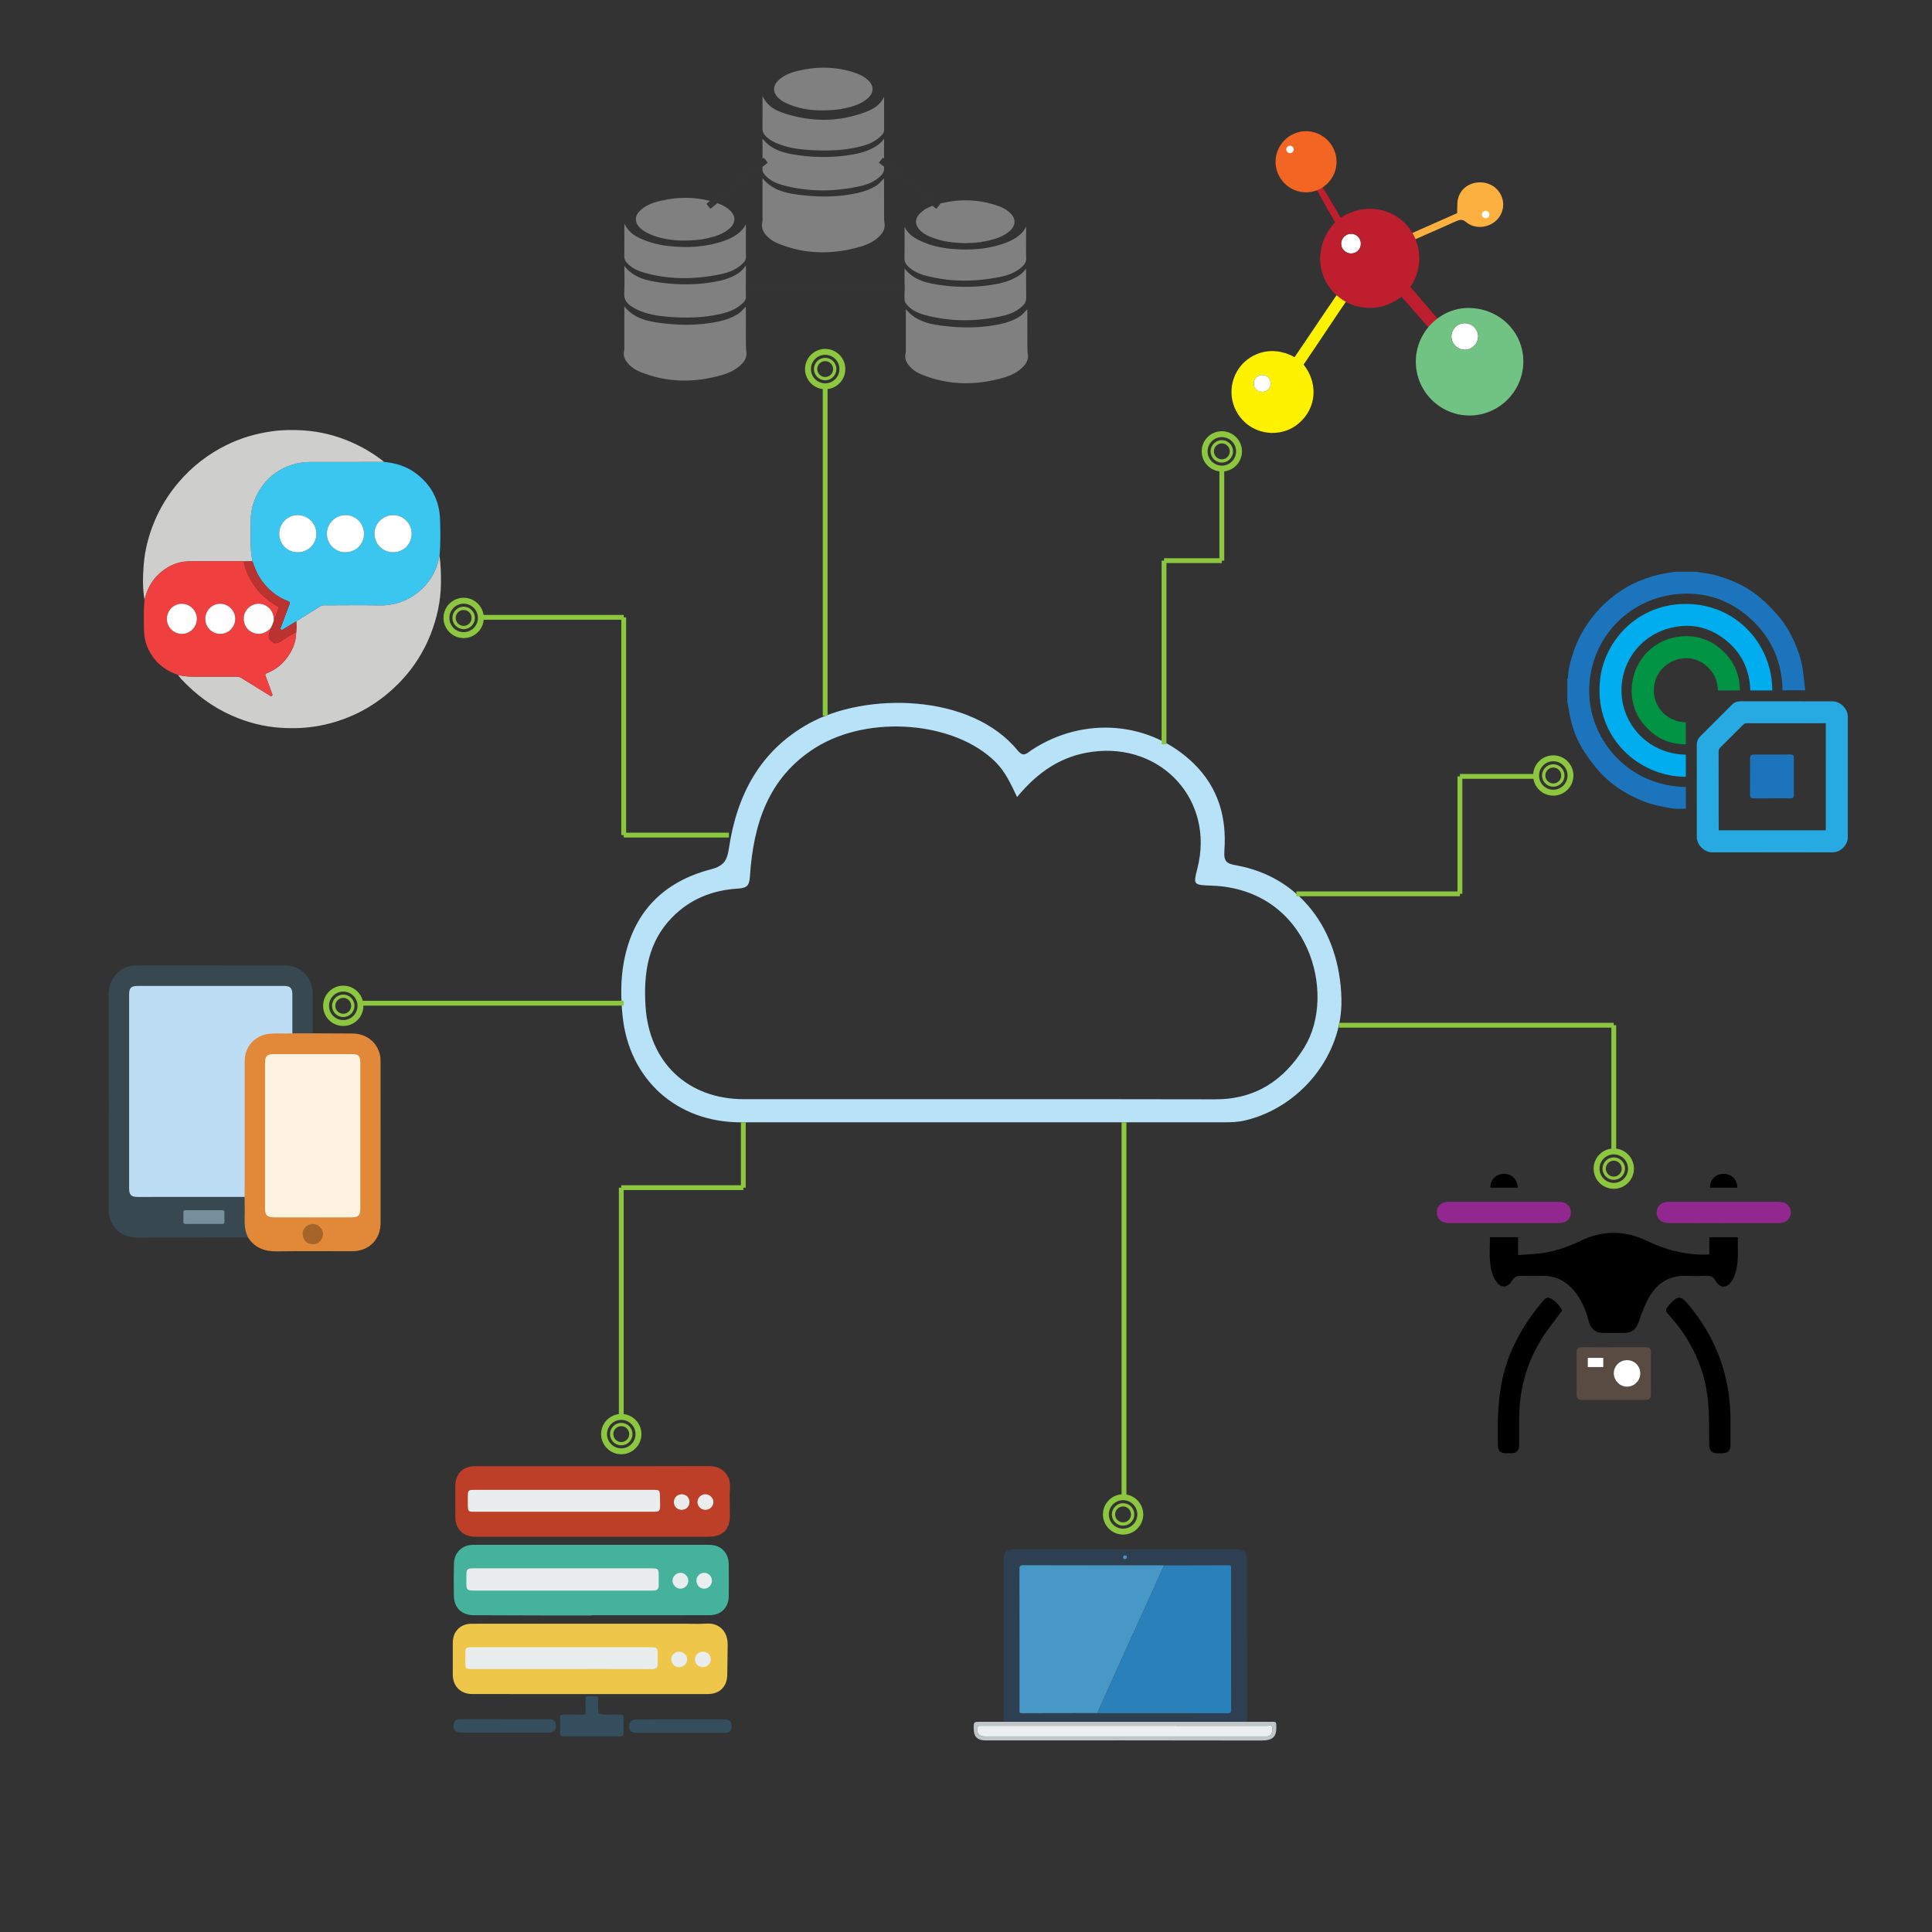 <?xml version="1.0" encoding="utf-8"?>
<!-- Generator: Adobe Illustrator 16.0.4, SVG Export Plug-In . SVG Version: 6.00 Build 0)  -->
<!DOCTYPE svg PUBLIC "-//W3C//DTD SVG 1.1//EN" "http://www.w3.org/Graphics/SVG/1.1/DTD/svg11.dtd">
<svg version="1.1" xmlns="http://www.w3.org/2000/svg" xmlns:xlink="http://www.w3.org/1999/xlink" x="0px" y="0px" width="400px"
	 height="400px" viewBox="0 0 400 400" enable-background="new 0 0 400 400" xml:space="preserve">
<rect x="0" y="0" width="400" height="400" fill="#333333" stroke="none"/>
<g id="Fondo" display="none">
	<rect display="inline" fill-rule="evenodd" clip-rule="evenodd" fill="#434343" width="400" height="400"/>
</g>
<g id="Icons">
	<path fill-rule="evenodd" clip-rule="evenodd" fill="#B8E2F7" d="M203.025,232.365c-16.553,0-33.107,0-49.66,0
		c-13.268,0-23.157-8.879-24.477-22.113c-0.366-3.666-0.408-7.363,0.261-11.029c1.884-10.313,8.142-16.669,18.079-19.25
		c2.708-0.703,3.331-1.947,3.686-4.329c1.654-11.086,6.454-20.253,16.618-25.876c11.594-6.415,33.419-6.331,43.181,5.628
		c1.228,1.505,1.939,0.5,2.91-0.136c10.833-7.101,24.623-5.891,33.543,2.839c5.086,4.978,6.83,11.172,6.328,17.979
		c-0.179,2.412,0.562,2.738,2.54,3.097c12.938,2.351,21.354,13.153,21.696,27.659c0.273,11.524-8.433,22.44-19.996,25.154
		c-1.486,0.349-2.96,0.374-4.451,0.375C236.53,232.366,219.778,232.365,203.025,232.365z M206.19,157.842
		c-8.371-8.464-26.272-10.009-37.373-3.029c-9.756,6.134-12.829,15.802-13.547,26.557c-0.124,1.86-0.473,2.479-2.466,2.6
		c-5.213,0.314-9.89,2.125-13.638,5.956c-5.028,5.139-5.926,11.536-5.523,18.284c0.701,11.765,8.743,19.364,20.414,19.367
		c32.51,0.005,65.02-0.037,97.53,0.027c8.327,0.018,14.246-3.942,18.446-10.72c6.861-11.071,1.014-32.799-19.175-33.524
		c-3.824-0.137-3.824-0.126-2.93-3.656c3.53-13.944-7.353-25.944-21.714-24.064c-6.408,0.839-11.286,4.115-15.64,9.379
		C209.244,162.211,208.128,159.801,206.19,157.842z"/>
	<g>
		<path fill-rule="evenodd" clip-rule="evenodd" fill="#384850" d="M51.357,256.214c-6.642,0.006-13.285,0.021-19.926,0.01
			c-1.46-0.004-2.931,0.152-4.38-0.112c-2.546-0.466-4.42-2.659-4.524-5.251c-0.007-0.18-0.008-0.36-0.008-0.54
			c0-14.815,0.023-29.631-0.019-44.446c-0.009-3.189,2.109-5.267,4.239-5.785c0.549-0.134,1.105-0.194,1.671-0.194
			c10.177,0.002,20.354-0.002,30.532,0.005c3.35,0.002,5.779,2.442,5.79,5.802c0.009,2.746,0.002,5.493,0.002,8.239
			c-0.034,0.03-0.065,0.081-0.102,0.086c-1.376,0.181-2.752,0.26-4.125-0.045c-0.246-0.312-0.195-0.684-0.196-1.039
			c-0.006-2.297,0.001-4.594-0.005-6.892c-0.004-1.238-0.394-1.649-1.627-1.746c-0.269-0.021-0.54-0.015-0.81-0.015
			c-9.504,0-19.007,0-28.511,0.001c-0.405,0-0.811-0.011-1.211,0.068c-0.799,0.157-1.124,0.521-1.175,1.323
			c-0.016,0.248-0.009,0.496-0.009,0.742c0,13.04,0,26.079,0,39.118c0,1.776,0.301,2.089,2.075,2.09
			c6.801,0.006,13.602,0.001,20.403,0.006c0.4,0,0.813-0.063,1.192,0.14c0.278,0.266,0.23,0.615,0.233,0.944
			c0.009,1.408,0.021,2.817-0.002,4.224c-0.015,0.863,0.105,1.69,0.408,2.497C51.363,255.687,51.503,255.938,51.357,256.214z"/>
		<path fill-rule="evenodd" clip-rule="evenodd" fill="#E28839" d="M60.528,213.942c1.402,0,2.804,0,4.206-0.002
			c2.745,0.012,5.49,0.016,8.236,0.035c2.906,0.021,5.152,1.806,5.729,4.56c0.091,0.435,0.095,0.894,0.095,1.342
			c0.005,11.097,0.007,22.192,0.003,33.287c-0.001,3.489-2.41,5.887-5.903,5.89c-5.199,0.004-10.398-0.054-15.597,0.024
			c-2.519,0.039-4.536-0.712-5.939-2.864c-0.599-1.214-0.745-2.502-0.708-3.842c0.043-1.52-0.003-3.041-0.01-4.562
			c-0.229-0.267-0.186-0.593-0.187-0.903c-0.004-9.074-0.015-18.149,0.003-27.225c0.007-3.315,2.356-5.68,5.866-5.932
			c1.189-0.086,2.386-0.026,3.579-0.018C60.131,213.735,60.35,213.779,60.528,213.942z"/>
		<path fill-rule="evenodd" clip-rule="evenodd" fill="#BDDDF4" d="M60.528,213.942c-1.618,0.107-3.242-0.084-4.857,0.102
			c-2.899,0.335-5.003,2.673-5.006,5.595c-0.009,8.13-0.002,16.259-0.005,24.389c0,1.261-0.013,2.522-0.02,3.783
			c-7.382,0.002-14.765,0.005-22.147,0.003c-1.341,0-1.761-0.436-1.761-1.793c-0.001-13.369-0.001-26.739,0-40.108
			c0-1.361,0.405-1.786,1.766-1.786c10.083-0.006,20.167-0.004,30.25-0.001c1.353,0.001,1.779,0.44,1.78,1.782
			C60.528,208.586,60.528,211.264,60.528,213.942z"/>
		<path fill-rule="evenodd" clip-rule="evenodd" fill="#778F9B" d="M42.22,253.399c-1.213,0-2.426-0.018-3.638,0.008
			c-0.453,0.011-0.655-0.104-0.623-0.595c0.038-0.582,0.019-1.167,0.005-1.751c-0.008-0.321,0.066-0.499,0.442-0.497
			c2.538,0.01,5.075,0.01,7.613,0c0.37-0.002,0.457,0.163,0.448,0.491c-0.015,0.605-0.025,1.213,0.003,1.817
			c0.021,0.422-0.144,0.54-0.546,0.533C44.69,253.387,43.456,253.399,42.22,253.399z"/>
		<path fill-rule="evenodd" clip-rule="evenodd" fill="#FEF2E0" d="M74.598,235.146c0,5.043,0.001,10.085,0,15.128
			c0,1.347-0.422,1.763-1.78,1.763c-5.38,0.001-10.76,0.001-16.14,0c-1.369-0.002-1.807-0.446-1.807-1.837
			c0-10.039,0-20.079,0-30.118c0-1.438,0.406-1.844,1.839-1.844c5.358-0.001,10.715-0.001,16.073,0c1.453,0,1.814,0.368,1.815,1.85
			C74.599,225.106,74.598,230.126,74.598,235.146z"/>
		<path fill-rule="evenodd" clip-rule="evenodd" fill="#A5652A" d="M64.772,257.59c-1.279,0.001-2.041-0.823-2.108-2.105
			c-0.063-1.212,1.087-2.055,2.032-2.083c1.147-0.034,2.192,0.997,2.176,2.116C66.858,256.467,66.022,257.732,64.772,257.59z"/>
	</g>
	<g>
		<path fill-rule="evenodd" clip-rule="evenodd" fill="#EEC74A" d="M122.175,350.738c-8.126,0-16.252,0.002-24.378-0.003
			c-2.417-0.001-4.045-1.616-4.054-4.006c-0.007-2.203-0.009-4.405,0-6.607c0.01-2.349,1.549-3.935,3.882-3.944
			c4.704-0.021,9.407-0.008,14.11-0.009c5.075,0,10.151,0,15.227,0c4.92,0,9.841,0,14.762,0c1.517,0,3.041,0.088,4.549-0.02
			c2.494-0.18,4.44,1.487,4.389,4.457c-0.035,2.042-0.062,4.084-0.088,6.127c-0.031,2.458-1.575,4.003-4.022,4.004
			C138.427,350.739,130.301,350.738,122.175,350.738z"/>
		<path fill-rule="evenodd" clip-rule="evenodd" fill="#BD3F27" d="M122.688,318.164c-8.093,0-16.186,0-24.28-0.001
			c-2.531,0-4.126-1.58-4.135-4.101c-0.007-2.14-0.01-4.28-0.005-6.419c0.007-2.488,1.569-4.075,4.059-4.076
			c16.156-0.008,32.312,0.022,48.466-0.032c2.669-0.008,4.503,1.841,4.347,4.397c-0.117,1.916-0.019,3.844-0.018,5.767
			c0.002,2.983-1.464,4.463-4.433,4.464C138.688,318.165,130.688,318.164,122.688,318.164z"/>
		<path fill-rule="evenodd" clip-rule="evenodd" fill="#45B29B" d="M122.406,334.461c-3.375,0-6.75,0.004-10.126-0.001
			c-2.816-0.004-5.633-0.017-8.45-0.025c-1.92-0.007-3.841-0.008-5.761-0.021c-2.452-0.016-4.042-1.514-4.097-3.959
			c-0.05-2.231-0.04-4.467,0.008-6.699c0.05-2.349,1.703-3.917,4.06-3.918c16.25-0.002,32.5-0.003,48.75,0.001
			c2.464,0,4.074,1.601,4.092,4.07c0.017,2.171,0.016,4.343,0,6.513c-0.017,2.383-1.579,3.976-3.959,3.985
			c-4.953,0.021-9.907,0.008-14.86,0.009c-3.219,0-6.438,0-9.657,0C122.406,334.432,122.406,334.446,122.406,334.461z"/>
		<path fill-rule="evenodd" clip-rule="evenodd" fill="#344E5D" d="M122.516,359.479c-1.922,0-3.845-0.021-5.768,0.013
			c-0.587,0.01-0.835-0.123-0.805-0.762c0.048-1.021,0.039-2.048,0.001-3.069c-0.02-0.546,0.19-0.687,0.702-0.675
			c1.302,0.027,2.605-0.012,3.906,0.018c0.526,0.012,0.717-0.167,0.697-0.692c-0.031-0.836,0.014-1.675-0.017-2.511
			c-0.017-0.493,0.168-0.648,0.648-0.634c2.367,0.074,1.926-0.345,1.94,1.855c0.013,1.963-0.009,1.965,1.906,1.972
			c0.899,0.004,1.8,0.026,2.697-0.015c0.544-0.024,0.691,0.18,0.673,0.696c-0.034,0.99-0.044,1.985,0.006,2.976
			c0.032,0.641-0.154,0.855-0.82,0.84c-1.921-0.043-3.845-0.015-5.768-0.015C122.516,359.477,122.516,359.478,122.516,359.479z"/>
		<path fill-rule="evenodd" clip-rule="evenodd" fill="#344E5D" d="M104.419,358.708c-3.004,0-6.008,0.003-9.012-0.002
			c-1.212-0.002-1.855-0.982-1.376-2.074c0.208-0.474,0.555-0.698,1.09-0.697c6.256,0.008,12.511,0.001,18.767,0.012
			c0.806,0.001,1.261,0.557,1.24,1.405c-0.021,0.859-0.508,1.35-1.418,1.354c-2.664,0.012-5.327,0.004-7.99,0.004
			C105.286,358.709,104.853,358.709,104.419,358.708z"/>
		<path fill-rule="evenodd" clip-rule="evenodd" fill="#344E5D" d="M140.813,358.766c-3.004,0-6.009,0.003-9.013-0.003
			c-1.069-0.002-1.545-0.443-1.542-1.392c0.003-0.925,0.514-1.376,1.574-1.376c6.04-0.002,12.08-0.005,18.119-0.002
			c1.082,0,1.52,0.423,1.514,1.417c-0.005,0.939-0.4,1.347-1.358,1.349c-3.097,0.008-6.195,0.003-9.292,0.003
			C140.813,358.763,140.813,358.764,140.813,358.766z"/>
		<path fill-rule="evenodd" clip-rule="evenodd" fill="#EAEDED" d="M116.17,345.554c-6.141,0-12.282,0.003-18.424-0.001
			c-1.348-0.002-1.407-0.072-1.409-1.44c-0.001-0.559,0.003-1.117,0.006-1.676c0.006-1.324,0.064-1.388,1.354-1.389
			c4.528-0.004,9.057-0.007,13.585-0.007c7.816,0,15.632,0.002,23.448,0.007c1.308,0.001,1.429,0.131,1.433,1.443
			c0.001,0.62-0.027,1.241,0.004,1.859c0.045,0.868-0.308,1.219-1.201,1.215C128.701,345.543,122.436,345.554,116.17,345.554z"/>
		<path fill-rule="evenodd" clip-rule="evenodd" fill="#EAEDED" d="M140.615,341.963c0.925,0.006,1.686,0.765,1.655,1.649
			c-0.03,0.861-0.761,1.55-1.653,1.558c-0.93,0.008-1.66-0.729-1.633-1.651C139.011,342.615,139.701,341.956,140.615,341.963z"/>
		<path fill-rule="evenodd" clip-rule="evenodd" fill="#EAEDED" d="M145.568,341.969c0.909,0.012,1.593,0.689,1.597,1.579
			c0.004,0.881-0.78,1.638-1.676,1.617c-0.883-0.02-1.608-0.737-1.607-1.593C143.884,342.682,144.646,341.956,145.568,341.969z"/>
		<path fill-rule="evenodd" clip-rule="evenodd" fill="#EAEDED" d="M116.741,308.458c6.174,0,12.349,0,18.523,0.001
			c1.292,0,1.344,0.053,1.375,1.376c0.014,0.62,0.029,1.241,0.025,1.861c-0.008,1.142-0.157,1.295-1.288,1.296
			c-6.609,0.003-13.218,0-19.827,0c-5.771,0-11.542,0.002-17.313,0.001c-1.301-0.001-1.363-0.065-1.375-1.374
			c-0.006-0.589-0.006-1.179-0.004-1.769c0.004-1.306,0.086-1.392,1.36-1.392C104.392,308.457,110.566,308.458,116.741,308.458z"/>
		<path fill-rule="evenodd" clip-rule="evenodd" fill="#EAEDEC" d="M147.696,310.992c-0.003,0.89-0.766,1.622-1.676,1.608
			c-0.868-0.012-1.593-0.718-1.616-1.575c-0.025-0.893,0.714-1.646,1.626-1.654C146.938,309.362,147.699,310.104,147.696,310.992z"
			/>
		<path fill-rule="evenodd" clip-rule="evenodd" fill="#EAEDEC" d="M142.74,310.988c-0.006,0.962-0.689,1.624-1.657,1.606
			c-0.901-0.018-1.568-0.705-1.562-1.609c0.007-0.943,0.714-1.627,1.666-1.609C142.096,309.393,142.747,310.068,142.74,310.988z"/>
		<path fill-rule="evenodd" clip-rule="evenodd" fill="#EAEDED" d="M116.438,329.313c-6.2-0.001-12.4,0-18.6-0.002
			c-1.03-0.001-1.268-0.234-1.276-1.242c-0.006-0.682-0.008-1.364-0.003-2.047c0.008-1.072,0.241-1.313,1.312-1.314
			c5.053-0.004,10.106-0.002,15.159-0.002c7.285,0,14.57-0.001,21.854,0.001c1.363,0,1.494,0.133,1.498,1.482
			c0.002,0.65-0.029,1.303,0.003,1.952c0.042,0.841-0.346,1.179-1.163,1.173c-2.108-0.014-4.216,0-6.324,0
			C124.747,329.315,120.592,329.314,116.438,329.313z"/>
		<path fill-rule="evenodd" clip-rule="evenodd" fill="#E8EDED" d="M142.515,327.248c0.015,0.886-0.753,1.671-1.637,1.676
			c-0.857,0.003-1.649-0.802-1.649-1.677c0-0.83,0.745-1.584,1.601-1.621C141.695,325.59,142.5,326.364,142.515,327.248z"/>
		<path fill-rule="evenodd" clip-rule="evenodd" fill="#E9EEEE" d="M147.394,327.241c0.014,0.903-0.72,1.677-1.598,1.684
			c-0.875,0.008-1.615-0.757-1.618-1.672c-0.003-0.854,0.713-1.6,1.559-1.627C146.638,325.599,147.38,326.321,147.394,327.241z"/>
	</g>
	<g>
		<path fill-rule="evenodd" clip-rule="evenodd" fill="#2D3F50" d="M207.804,356.479c-0.01-0.274-0.026-0.548-0.026-0.822
			c-0.001-10.849-0.001-21.696-0.001-32.545c0-1.761,0.576-2.336,2.338-2.336c15.242,0,30.484,0,45.727,0
			c1.763,0,2.339,0.575,2.339,2.336c0,10.849,0,21.696-0.001,32.545c0,0.274-0.018,0.548-0.025,0.822
			C241.37,356.479,224.587,356.479,207.804,356.479z M241.001,324.093c-0.229-0.007-0.457-0.021-0.686-0.021
			c-9.473-0.001-18.943,0.01-28.416-0.021c-0.732-0.002-0.842,0.228-0.841,0.884c0.021,9.632,0.015,19.264,0.015,28.896
			c0,0.137,0.013,0.276-0.002,0.411c-0.043,0.374,0.141,0.468,0.482,0.461c0.777-0.018,1.555-0.004,2.333-0.006
			c4.461-0.008,8.922-0.016,13.383-0.024c0.114,0.008,0.228,0.023,0.342,0.023c8.88,0.001,17.761-0.006,26.641,0.017
			c0.616,0.001,0.638-0.271,0.638-0.738c-0.01-6.637-0.006-13.274-0.006-19.911c0-3.112-0.002-6.226,0.001-9.338
			c0-0.352,0.054-0.666-0.497-0.663C249.926,324.087,245.464,324.086,241.001,324.093z M233.301,322.362
			c-0.04-0.192-0.159-0.335-0.401-0.326c-0.237,0.009-0.376,0.144-0.376,0.381c-0.001,0.273,0.163,0.413,0.429,0.392
			C233.189,322.789,233.299,322.631,233.301,322.362z"/>
		<path fill-rule="evenodd" clip-rule="evenodd" fill="#C0C5C8" d="M207.804,356.479c16.783,0,33.566,0,50.35,0
			c1.829,0.001,3.658,0.015,5.488-0.005c0.441-0.005,0.568,0.126,0.596,0.577c0.146,2.483-0.567,3.312-3.162,3.305
			c-19.006-0.047-38.012-0.025-57.018-0.025c-1.699,0-2.463-0.761-2.463-2.455c-0.001-1.394-0.001-1.393,1.406-1.394
			C204.601,356.481,206.202,356.479,207.804,356.479z M232.898,357.301c-9.839,0-19.677,0-29.515,0
			c-0.206,0-0.412,0.003-0.618,0.004c-0.218,0-0.312,0.1-0.353,0.323c-0.236,1.252,0.271,1.884,1.541,1.884
			c19.311,0,38.621,0,57.932,0c0.16,0,0.321,0.009,0.48-0.007c0.783-0.076,1.075-0.59,1.046-1.691
			c-0.022-0.837-0.64-0.498-0.999-0.498C252.575,357.297,242.737,357.301,232.898,357.301z"/>
		<path fill-rule="evenodd" clip-rule="evenodd" fill="#4798C7" d="M227.27,354.673c-4.461,0.009-8.922,0.017-13.383,0.024
			c-0.778,0.002-1.556-0.012-2.333,0.006c-0.342,0.007-0.525-0.087-0.482-0.461c0.015-0.135,0.002-0.274,0.002-0.411
			c0-9.632,0.006-19.264-0.015-28.896c-0.001-0.656,0.108-0.886,0.841-0.884c9.473,0.03,18.943,0.02,28.416,0.021
			c0.229,0,0.457,0.014,0.686,0.021c-0.783,1.749-1.558,3.501-2.35,5.245c-1.422,3.138-2.861,6.269-4.283,9.406
			c-1.9,4.197-3.809,8.393-5.678,12.604C228.202,352.448,227.595,353.501,227.27,354.673z"/>
		<path fill-rule="evenodd" clip-rule="evenodd" fill="#2A81B9" d="M227.27,354.673c0.325-1.172,0.933-2.225,1.421-3.325
			c1.869-4.211,3.777-8.406,5.678-12.604c1.422-3.138,2.861-6.269,4.283-9.406c0.792-1.744,1.566-3.496,2.35-5.245
			c4.463-0.007,8.925-0.006,13.387-0.03c0.551-0.003,0.497,0.312,0.497,0.663c-0.003,3.112-0.001,6.226-0.001,9.338
			c0,6.637-0.004,13.274,0.006,19.911c0,0.468-0.021,0.739-0.638,0.738c-8.88-0.022-17.761-0.016-26.641-0.017
			C227.497,354.696,227.384,354.681,227.27,354.673z"/>
		<path fill-rule="evenodd" clip-rule="evenodd" fill="#4798C7" d="M233.301,322.362c-0.002,0.269-0.111,0.427-0.349,0.446
			c-0.266,0.021-0.43-0.118-0.429-0.392c0-0.237,0.139-0.372,0.376-0.381C233.142,322.027,233.261,322.17,233.301,322.362z"/>
		<path fill-rule="evenodd" clip-rule="evenodd" fill="#EBEFF0" d="M232.898,357.301c9.839,0,19.677-0.004,29.515,0.015
			c0.359,0,0.977-0.339,0.999,0.498c0.029,1.102-0.263,1.615-1.046,1.691c-0.159,0.016-0.32,0.007-0.48,0.007
			c-19.311,0-38.621,0-57.932,0c-1.27,0-1.777-0.632-1.541-1.884c0.041-0.224,0.135-0.323,0.353-0.323
			c0.206-0.001,0.412-0.004,0.618-0.004C213.222,357.301,223.06,357.301,232.898,357.301z"/>
	</g>
	<g>
		<path fill-rule="evenodd" clip-rule="evenodd" d="M308.482,256.147c1.981,0,3.853,0,5.818,0c0,1.188,0,2.331,0,3.702
			c1.726-0.134,3.354-0.184,4.961-0.402c2.794-0.381,5.423-1.317,7.962-2.541c4.563-2.2,9.169-2.22,13.728-0.016
			c3.787,1.832,7.739,2.883,11.957,2.869c0.243-0.001,0.487-0.007,0.729-0.019c0.056-0.003,0.109-0.04,0.263-0.103
			c0-1.1,0-2.242,0-3.463c1.991,0,3.884,0,5.896,0c-0.062,2.765,0.333,5.541-0.792,8.188c-0.13,0.306-0.285,0.608-0.472,0.882
			c-1.016,1.496-2.418,1.532-3.313-0.047c-0.508-0.898-1.096-1.098-2.021-1.053c-1.366,0.067-2.74,0.054-4.109,0.01
			c-3.302-0.105-5.797,1.361-7.456,4.093c-0.949,1.562-1.634,3.32-2.217,5.063c-0.648,1.938-1.411,2.656-3.461,2.662
			c-1.369,0.002-2.739,0.014-4.109-0.012c-1.46-0.025-2.48-0.811-2.854-2.229c-0.515-1.956-1.206-3.828-2.35-5.51
			c-1.799-2.646-4.201-4.162-7.499-4.068c-1.612,0.047-3.229-0.023-4.841,0.035c-0.332,0.012-0.695,0.316-0.965,0.57
			c-0.259,0.242-0.383,0.621-0.622,0.891c-0.867,0.981-1.995,0.941-2.78-0.115c-0.322-0.435-0.621-0.912-0.813-1.416
			C308.134,261.541,308.5,258.859,308.482,256.147z"/>
		<path fill-rule="evenodd" clip-rule="evenodd" d="M358.271,295.152c0,1.34,0.009,2.68-0.003,4.018
			c-0.011,1.219-0.496,1.691-1.728,1.717c-0.335,0.006-0.67,0.01-1.005-0.002c-1.139-0.041-1.63-0.553-1.656-1.715
			c-0.068-3.012,0.047-6.041-0.244-9.029c-0.677-6.949-3.568-12.963-8.273-18.092c-0.554-0.604-0.541-0.987-0.066-1.52
			c0.223-0.249,0.424-0.52,0.653-0.763c1.402-1.479,2.097-1.449,3.403,0.086C355.56,277.146,358.508,285.588,358.271,295.152z"/>
		<path fill-rule="evenodd" clip-rule="evenodd" d="M323.432,271.319c-1.431,1.958-2.921,3.771-4.165,5.739
			c-3.22,5.09-4.729,10.699-4.739,16.715c-0.003,1.766,0.005,3.533-0.004,5.299c-0.006,1.307-0.517,1.809-1.834,1.816
			c-0.426,0.002-0.854,0.016-1.277-0.029c-0.776-0.082-1.24-0.553-1.264-1.314c-0.212-6.881,0.017-13.691,2.896-20.143
			c1.692-3.787,3.911-7.205,6.657-10.302c0.421-0.476,0.81-0.54,1.346-0.264C322.179,269.422,322.913,270.363,323.432,271.319z"/>
		<path fill-rule="evenodd" clip-rule="evenodd" fill="#594A42" d="M334.199,278.926c2.102,0,4.202-0.002,6.304,0
			c1.119,0.002,1.292,0.162,1.294,1.242c0.005,2.832-0.019,5.664,0.013,8.494c0.01,0.881-0.355,1.184-1.2,1.18
			c-4.323-0.018-8.647-0.018-12.972,0.004c-0.837,0.004-1.225-0.283-1.217-1.168c0.028-2.861,0.029-5.725,0-8.586
			c-0.009-0.877,0.35-1.188,1.201-1.176C329.814,278.947,332.007,278.926,334.199,278.926z M339.604,284.398
			c0.029-1.523-1.146-2.758-2.657-2.791c-1.536-0.033-2.775,1.117-2.829,2.627c-0.054,1.523,1.189,2.838,2.71,2.863
			C338.313,287.121,339.575,285.895,339.604,284.398z M331.946,283.031c0-0.646,0-1.283,0-1.9c-1.126,0-2.168,0-3.212,0
			c0,0.672,0,1.264,0,1.9C329.793,283.031,330.787,283.031,331.946,283.031z"/>
		<path fill-rule="evenodd" clip-rule="evenodd" fill="#92278F" d="M311.398,253.217c-3.807,0.002-7.613,0.01-11.42-0.003
			c-1.389-0.005-2.211-0.604-2.453-1.717c-0.264-1.21,0.469-2.368,1.686-2.603c0.414-0.08,0.849-0.074,1.273-0.074
			c7.279-0.004,14.558-0.005,21.835,0c0.424,0,0.859,0.01,1.27,0.1c1.029,0.227,1.713,1.177,1.65,2.221
			c-0.064,1.07-0.818,1.903-1.875,2.035c-0.391,0.049-0.79,0.039-1.186,0.039C318.585,253.218,314.991,253.217,311.398,253.217z"/>
		<path fill-rule="evenodd" clip-rule="evenodd" fill="#92278F" d="M356.87,253.223c-3.776,0-7.554,0.006-11.33-0.004
			c-1.457-0.004-2.353-0.686-2.52-1.859c-0.171-1.209,0.565-2.25,1.767-2.469c0.327-0.059,0.666-0.071,0.999-0.071
			c7.37-0.003,14.741-0.003,22.111,0.003c0.394,0,0.796,0.014,1.179,0.094c1.03,0.215,1.75,1.16,1.708,2.186
			c-0.044,1.033-0.822,1.909-1.856,2.068c-0.27,0.041-0.546,0.043-0.819,0.043c-3.746,0.002-7.492,0.002-11.238,0.002
			C356.87,253.217,356.87,253.22,356.87,253.223z"/>
		<path fill-rule="evenodd" clip-rule="evenodd" d="M314.222,245.895c-1.889,0-3.775,0-5.661,0c-0.063-1.61,1.163-2.852,2.774-2.872
			C312.976,243.001,314.199,244.191,314.222,245.895z"/>
		<path fill-rule="evenodd" clip-rule="evenodd" d="M359.696,245.903c-1.933,0-3.8,0-5.665,0c-0.042-1.642,1.145-2.847,2.766-2.87
			C358.472,243.01,359.685,244.178,359.696,245.903z"/>
		<path fill-rule="evenodd" clip-rule="evenodd" fill="#FFFFFF" d="M339.604,284.398c-0.028,1.496-1.29,2.723-2.776,2.699
			c-1.521-0.025-2.764-1.34-2.71-2.863c0.054-1.51,1.293-2.66,2.829-2.627C338.457,281.641,339.633,282.875,339.604,284.398z"/>
		<path fill-rule="evenodd" clip-rule="evenodd" fill="#FFFFFF" d="M331.946,283.031c-1.159,0-2.153,0-3.212,0
			c0-0.637,0-1.229,0-1.9c1.044,0,2.086,0,3.212,0C331.946,281.748,331.946,282.385,331.946,283.031z"/>
	</g>
	<g>
		<path fill-rule="evenodd" clip-rule="evenodd" fill="#3BC6F0" d="M79.534,95.638c2.274,0.217,4.415,0.826,6.3,2.168
			c3.356,2.392,5.145,5.665,5.275,9.77c0.079,2.498,0.126,5.004-0.106,7.501c-0.021,0.036-0.055,0.07-0.061,0.108
			c-0.936,5.844-6.182,10.292-12.362,10.158c-3.784-0.083-7.571-0.016-11.357-0.016c-0.293,0-0.57-0.002-0.844,0.171
			c-1.669,1.055-3.351,2.093-5.028,3.135c-0.879,0.535-1.757,1.072-2.639,1.603c-0.172,0.104-0.359,0.283-0.565,0.09
			c-0.182-0.168-0.028-0.353,0.035-0.522c0.577-1.556,1.146-3.115,1.744-4.662c0.145-0.374,0.097-0.524-0.295-0.677
			c-2.516-0.977-4.461-2.649-5.902-4.926c-0.657-1.038-1.061-2.184-1.464-3.332c-0.09-0.601-0.207-1.199-0.265-1.803
			c-0.213-2.246-0.096-4.5-0.086-6.749c0.006-1.347,0.249-2.676,0.726-3.947c1.856-4.944,6.326-8.049,11.616-8.059
			C69.348,95.642,74.441,95.642,79.534,95.638z M81.336,114.345c2.163,0.017,3.88-1.652,3.894-3.788
			c0.016-2.152-1.667-3.89-3.787-3.914c-2.112-0.023-3.883,1.7-3.914,3.808C77.498,112.575,79.212,114.328,81.336,114.345z
			 M61.633,114.345c2.147,0.004,3.865-1.692,3.874-3.824c0.007-2.108-1.738-3.87-3.842-3.877c-2.127-0.007-3.853,1.712-3.86,3.845
			C57.798,112.635,59.491,114.34,61.633,114.345z M71.478,114.345c2.158,0.014,3.88-1.664,3.894-3.793
			c0.014-2.144-1.673-3.88-3.797-3.908c-2.104-0.028-3.885,1.712-3.904,3.813C67.65,112.595,69.351,114.331,71.478,114.345z"/>
		<path fill-rule="evenodd" clip-rule="evenodd" fill="#CECECD" d="M61.351,128.634c1.676-1.042,3.358-2.081,5.027-3.135
			c0.274-0.173,0.551-0.171,0.844-0.171c3.786,0,7.573-0.067,11.357,0.016c6.18,0.133,11.426-4.314,12.362-10.158
			c0.006-0.039,0.041-0.072,0.061-0.108c0.259,1.876,0.311,3.762,0.293,5.654c-0.034,3.675-0.802,7.199-2.145,10.604
			c-1.742,4.416-4.405,8.215-7.909,11.396c-4.275,3.88-9.261,6.381-14.95,7.494c-2.727,0.532-5.476,0.631-8.216,0.452
			c-3.514-0.23-6.896-1.11-10.132-2.549c-3.999-1.78-7.423-4.333-10.395-7.52c-0.256-0.275-0.475-0.586-0.71-0.88
			c1.626,0.422,3.288,0.375,4.946,0.37c2.397-0.007,4.794,0.004,7.191-0.008c0.374-0.002,0.687,0.083,1.004,0.282
			c1.889,1.181,3.786,2.347,5.686,3.51c0.181,0.11,0.359,0.365,0.611,0.176c0.262-0.196,0.051-0.429-0.021-0.627
			c-0.41-1.146-0.818-2.294-1.264-3.427c-0.146-0.369-0.059-0.513,0.29-0.647c1.48-0.573,2.733-1.485,3.747-2.698
			c1.398-1.67,2.281-3.561,2.29-5.787C61.419,130.126,61.366,129.38,61.351,128.634z"/>
		<path fill-rule="evenodd" clip-rule="evenodd" fill="#CECECD" d="M79.534,95.638c-5.093,0.004-10.186,0.004-15.278,0.014
			c-5.29,0.01-9.76,3.115-11.616,8.059c-0.478,1.271-0.72,2.6-0.726,3.947c-0.01,2.249-0.127,4.502,0.086,6.749
			c0.058,0.604,0.175,1.203,0.265,1.803c-0.596,0.009-1.191,0.019-1.788,0.027c-0.083-0.013-0.166-0.037-0.248-0.037
			c-3.741,0.002-7.483-0.039-11.223,0.028c-2.362,0.043-4.385,1.028-6.114,2.624c-1.583,1.461-2.48,3.303-2.968,5.369
			c-0.418-2.438-0.367-4.889-0.165-7.342c0.248-3.01,0.981-5.9,2.125-8.694c1.261-3.078,2.986-5.861,5.146-8.388
			c2.755-3.222,6.039-5.761,9.829-7.638c2.972-1.473,6.114-2.389,9.405-2.857c2.18-0.31,4.367-0.336,6.538-0.194
			c3.513,0.23,6.902,1.079,10.132,2.527C75.303,92.696,77.514,94.006,79.534,95.638z"/>
		<path fill-rule="evenodd" clip-rule="evenodd" fill="#EF3F3E" d="M29.923,124.221c0.488-2.066,1.385-3.908,2.968-5.369
			c1.729-1.596,3.751-2.581,6.114-2.624c3.74-0.067,7.482-0.025,11.223-0.028c0.083,0,0.166,0.024,0.248,0.037
			c0.261,1.689,0.996,3.188,1.91,4.6c1.262,1.949,2.939,3.471,4.953,4.62c0.243,0.139,0.431,0.269,0.298,0.582
			c-0.325,0.768-0.519,1.588-0.94,2.317c-0.014-0.146-0.031-0.291-0.043-0.438c-0.133-1.634-1.484-2.908-3.096-2.917
			c-1.539-0.008-2.918,1.209-3.075,2.716c-0.179,1.708,0.866,3.141,2.527,3.458c1.215,0.23,2.168-0.276,3.007-1.088
			c0.071,0.271-0.089,0.485-0.18,0.718c-0.361,0.93-0.226,1.487,0.496,2.073c0.514,0.417,1.035,0.355,1.851-0.144
			c1.037-0.634,2.022-1.354,3.132-1.863c-0.008,2.227-0.891,4.117-2.289,5.787c-1.014,1.212-2.267,2.125-3.747,2.698
			c-0.349,0.135-0.436,0.279-0.29,0.647c0.446,1.133,0.854,2.28,1.264,3.427c0.071,0.199,0.283,0.432,0.021,0.627
			c-0.251,0.189-0.43-0.065-0.611-0.176c-1.9-1.163-3.797-2.329-5.686-3.51c-0.317-0.199-0.63-0.284-1.004-0.282
			c-2.397,0.012-4.794,0-7.191,0.008c-1.659,0.005-3.32,0.052-4.946-0.37c-1.815-0.64-3.421-1.592-4.68-3.082
			c-1.509-1.788-2.312-3.854-2.349-6.182C29.777,128.383,29.702,126.298,29.923,124.221z M34.553,128.16
			c0.013,1.699,1.404,3.081,3.099,3.078c1.716-0.003,3.113-1.422,3.098-3.149c-0.014-1.684-1.418-3.076-3.109-3.084
			C35.933,124.997,34.54,126.42,34.553,128.16z M48.702,128.1c-0.012-1.684-1.41-3.082-3.099-3.097
			c-1.704-0.017-3.105,1.404-3.099,3.142c0.006,1.702,1.388,3.087,3.085,3.091C47.302,131.241,48.713,129.819,48.702,128.1z"/>
		<path fill-rule="evenodd" clip-rule="evenodd" fill="#FFFFFF" d="M81.336,114.345c-2.124-0.017-3.838-1.77-3.807-3.894
			c0.031-2.107,1.802-3.831,3.914-3.808c2.12,0.023,3.803,1.761,3.787,3.914C85.216,112.692,83.499,114.362,81.336,114.345z"/>
		<path fill-rule="evenodd" clip-rule="evenodd" fill="#FFFFFF" d="M61.633,114.345c-2.143-0.005-3.835-1.71-3.829-3.857
			c0.007-2.133,1.733-3.852,3.86-3.845c2.104,0.007,3.85,1.77,3.842,3.877C65.499,112.653,63.78,114.349,61.633,114.345z"/>
		<path fill-rule="evenodd" clip-rule="evenodd" fill="#FFFFFF" d="M71.478,114.345c-2.126-0.014-3.827-1.75-3.808-3.888
			c0.019-2.101,1.801-3.841,3.904-3.813c2.124,0.028,3.811,1.764,3.797,3.908C75.358,112.681,73.636,114.359,71.478,114.345z"/>
		<path fill-rule="evenodd" clip-rule="evenodd" fill="#BA3330" d="M56.698,128.355c0.421-0.729,0.615-1.549,0.94-2.317
			c0.132-0.313-0.055-0.443-0.298-0.582c-2.014-1.149-3.691-2.671-4.953-4.62c-0.914-1.412-1.649-2.91-1.91-4.6
			c0.596-0.009,1.192-0.018,1.788-0.027c0.403,1.148,0.807,2.294,1.464,3.332c1.44,2.277,3.386,3.949,5.902,4.926
			c0.392,0.152,0.44,0.303,0.295,0.677c-0.599,1.547-1.167,3.105-1.744,4.662c-0.063,0.169-0.217,0.354-0.035,0.522
			c0.207,0.193,0.393,0.014,0.565-0.09c0.882-0.531,1.76-1.068,2.639-1.603c0.016,0.746,0.069,1.492-0.031,2.236
			c-1.111,0.509-2.097,1.229-3.133,1.863c-0.815,0.499-1.336,0.561-1.851,0.144c-0.722-0.586-0.857-1.144-0.496-2.073
			c0.09-0.233,0.251-0.446,0.18-0.718C56.349,129.549,56.562,128.967,56.698,128.355z"/>
		<path fill-rule="evenodd" clip-rule="evenodd" fill="#FFFEFE" d="M34.553,128.16c-0.013-1.74,1.38-3.163,3.088-3.155
			c1.69,0.008,3.095,1.4,3.109,3.084c0.016,1.727-1.382,3.146-3.098,3.149C35.957,131.241,34.566,129.859,34.553,128.16z"/>
		<path fill-rule="evenodd" clip-rule="evenodd" fill="#FFFEFE" d="M48.702,128.1c0.012,1.719-1.4,3.141-3.113,3.136
			c-1.697-0.004-3.079-1.389-3.085-3.091c-0.006-1.738,1.395-3.159,3.099-3.142C47.292,125.018,48.69,126.416,48.702,128.1z"/>
		<path fill-rule="evenodd" clip-rule="evenodd" fill="#FFFEFE" d="M56.698,128.355c-0.137,0.612-0.35,1.193-0.679,1.73
			c-0.839,0.812-1.792,1.319-3.007,1.088c-1.661-0.316-2.706-1.749-2.527-3.458c0.157-1.506,1.536-2.724,3.075-2.716
			c1.612,0.009,2.963,1.283,3.096,2.917C56.667,128.064,56.684,128.21,56.698,128.355z"/>
	</g>
	<g>
		<path fill-rule="evenodd" clip-rule="evenodd" fill="#1C75BC" d="M351.348,118.384c0.427,0.076,0.852,0.167,1.281,0.223
			c2.12,0.275,4.143,0.886,6.111,1.705c2.085,0.868,3.998,2.036,5.723,3.469c1.183,0.983,2.24,2.128,3.288,3.261
			c1.545,1.673,2.719,3.603,3.664,5.672c0.825,1.803,1.457,3.675,1.781,5.628c0.249,1.5,0.367,3.022,0.549,4.584
			c-1.622,0-3.141,0-4.689,0c-0.086-5.831-2.252-10.788-6.518-14.732c-4.088-3.778-9.024-5.597-14.573-5.249
			c-11.221,0.704-19.365,9.983-18.922,20.942c0.38,9.372,8.038,18.863,19.997,19.046c0,1.515,0,3.032,0,4.499
			c-0.836,0-1.684,0.092-2.502-0.021c-1.332-0.185-2.659-0.448-3.964-0.778c-1.995-0.505-3.867-1.318-5.672-2.326
			c-1.949-1.089-3.719-2.423-5.252-4c-1.323-1.362-2.47-2.921-3.529-4.504c-1.621-2.417-2.628-5.115-3.17-7.978
			c-0.162-0.862-0.303-1.728-0.454-2.592c0-1.548,0-3.097,0-4.645c0.038-0.076,0.1-0.149,0.108-0.229
			c0.086-0.682,0.109-1.376,0.249-2.045c0.722-3.433,1.987-6.633,4.052-9.502c1.318-1.833,2.81-3.504,4.556-4.921
			c1.768-1.436,3.679-2.668,5.799-3.551c1.777-0.74,3.597-1.325,5.504-1.619c0.647-0.1,1.292-0.224,1.938-0.337
			C348.25,118.384,349.798,118.384,351.348,118.384z"/>
		<path fill-rule="evenodd" clip-rule="evenodd" fill="#27AAE1" d="M382.565,173.402c0,1.559-1.516,3.064-3.084,3.064
			c-8.322,0-16.646-0.011-24.969,0.009c-1.642,0.005-3.206-1.522-3.21-3.208c-0.01-6.36-0.003-12.72-0.005-19.08
			c0-0.664,0.231-1.23,0.698-1.697c2.201-2.203,4.402-4.406,6.607-6.605c0.467-0.465,1.039-0.687,1.701-0.687
			c6.342,0.001,12.683-0.004,19.024,0.004c1.73,0.002,3.247,1.525,3.241,3.232 M378.008,149.758
			c-0.114-0.012-0.187-0.025-0.26-0.025c-5.399-0.001-10.799-0.005-16.199,0.01c-0.209,0.001-0.466,0.131-0.619,0.283
			c-1.588,1.563-3.151,3.149-4.738,4.713c-0.262,0.258-0.369,0.513-0.369,0.882c0.013,5.23,0.008,10.459,0.008,15.689
			c0,0.199,0,0.398,0,0.596c7.438,0,14.795,0,22.178,0"/>
		<path fill-rule="evenodd" clip-rule="evenodd" fill="#00AEEF" d="M366.934,142.942c-1.504,0-3.009,0-4.549,0
			c-0.164-4.674-2.112-8.408-5.979-11.079c-2.521-1.741-5.377-2.533-8.391-2.23c-7.901,0.794-12.715,7.306-12.277,14.153
			c0.422,6.614,5.796,12.337,13.297,12.455c0,1.531,0,3.063,0,4.597c-10.038-0.075-18.648-8.297-17.828-19.412
			c0.66-8.959,8.402-17.221,19.461-16.316C360.005,125.873,366.928,133.708,366.934,142.942z"/>
		<path fill-rule="evenodd" clip-rule="evenodd" fill="#009444" d="M360.224,142.946c-1.496,0-3.001,0-4.544,0
			c-0.039-2.082-0.87-3.806-2.426-5.128c-1.339-1.136-2.954-1.681-4.701-1.517c-3.636,0.341-6.319,3.3-6.137,6.975
			c0.164,3.326,2.822,6.174,6.621,6.282c0,1.531,0,3.064,0,4.549c-3.578,0.015-6.49-1.437-8.735-4.148
			c-1.95-2.355-2.728-5.155-2.418-8.175c0.548-5.321,4.642-9.471,10.005-10.008c3.265-0.326,6.209,0.593,8.676,2.863
			C358.986,136.87,360.204,139.622,360.224,142.946z"/>
		<path fill-rule="evenodd" clip-rule="evenodd" fill="#1C75BC" d="M366.915,165.285c-1.304,0-2.605-0.011-3.908,0.006
			c-0.477,0.007-0.68-0.167-0.677-0.658c0.013-2.548,0.004-5.096,0.008-7.645c0.001-0.591,0.173-0.763,0.764-0.764
			c2.549-0.003,5.098,0.005,7.646-0.007c0.492-0.002,0.66,0.201,0.657,0.678c-0.012,2.567-0.014,5.134,0.001,7.701
			c0.004,0.512-0.186,0.706-0.697,0.697C369.444,165.271,368.179,165.285,366.915,165.285z"/>
	</g>
	<g>
		<g>
			<path fill-rule="evenodd" clip-rule="evenodd" fill="#FFF200" d="M268.028,73.944c2.814-4.091,5.847-8.686,8.692-12.821
				c0.677,0.422,1.754,0.087,2.481,0.542c-2.893,4.214-6.449,9.654-9.304,13.812c3.011,3.815,2.786,9.016-1.111,12.261
				c-3.19,2.657-8.009,2.497-11.059-0.321c-3.106-2.87-3.653-7.485-1.332-10.99C258.357,73.466,262.895,71.145,268.028,73.944z
				 M261.362,77.636c-0.962-0.024-1.739,0.693-1.788,1.653c-0.053,1.023,0.68,1.808,1.711,1.832c1.012,0.023,1.741-0.644,1.785-1.63
				C263.115,78.471,262.371,77.664,261.362,77.636z"/>
			<path fill-rule="evenodd" clip-rule="evenodd" fill="#FBB040" d="M293.033,49.529c-0.247-0.477-0.419-0.809-0.66-1.275
				c3.192-1.414,6.349-2.812,9.306-4.121c0.059-1.116-0.032-2.076,0.185-2.967c0.501-2.061,2.292-3.364,4.447-3.409
				c2.158-0.044,4.005,1.207,4.673,3.168c0.646,1.891-0.062,3.991-1.738,5.156c-1.717,1.194-4.103,1.243-5.699-0.094
				c-0.757-0.632-1.294-0.536-2.056-0.192C298.716,47.047,295.922,48.258,293.033,49.529z"/>
			<path fill-rule="evenodd" clip-rule="evenodd" fill="#FFFFFF" d="M306.031,69.628c0.019,1.489-1.239,2.766-2.74,2.783
				c-1.502,0.019-2.771-1.225-2.79-2.729c-0.017-1.511,1.201-2.741,2.734-2.761C304.756,66.902,306.013,68.119,306.031,69.628z"/>
			<path fill-rule="evenodd" clip-rule="evenodd" fill="#FFFFFF" d="M281.753,50.492c-0.024,1.136-0.908,1.993-2.049,1.988
				c-1.11-0.005-2.034-0.92-2.041-2.02c-0.006-1.139,0.985-2.098,2.128-2.058C280.911,48.443,281.778,49.367,281.753,50.492z"/>
			<path fill-rule="evenodd" clip-rule="evenodd" fill="#FFFFFF" d="M261.362,77.636c1.009,0.027,1.753,0.835,1.708,1.855
				c-0.044,0.986-0.773,1.653-1.785,1.63c-1.031-0.024-1.764-0.809-1.711-1.832C259.623,78.33,260.4,77.612,261.362,77.636z"/>
			<path fill-rule="evenodd" clip-rule="evenodd" fill="#BE1E2D" d="M277.562,45.073c5.64-3.497,11.009-1.493,13.693,1.546
				c3.124,3.535,3.494,8.858,0.752,12.78c1.734,2.014,4.442,5.188,6.096,7.107c-0.593,0.711-1.406,0.895-2.035,1.647
				c-1.765-2.034-4.123-4.67-5.906-6.727c-2.638,2.005-5.577,2.78-8.845,2.062c-2.389-0.523-4.298-1.779-5.827-3.682
				c-2.973-3.697-3.081-9.544,0.924-13.77c-1.162-2.084-2.792-4.894-3.996-7.052c0.416-0.235,0.695-0.419,1.163-0.685
				C274.734,40.335,276.395,43.014,277.562,45.073z M281.753,50.492c0.025-1.125-0.842-2.049-1.962-2.089
				c-1.143-0.04-2.134,0.919-2.128,2.058c0.007,1.1,0.931,2.015,2.041,2.02C280.845,52.485,281.729,51.627,281.753,50.492z"/>
			<path fill-rule="evenodd" clip-rule="evenodd" fill="#F26522" d="M276.721,33.456c0.02,3.51-2.846,6.376-6.364,6.365
				c-3.446-0.011-6.279-2.878-6.268-6.344c0.012-3.471,2.853-6.319,6.304-6.316C273.851,27.164,276.701,30,276.721,33.456z"/>
			<path fill-rule="evenodd" clip-rule="evenodd" fill="#71C384" d="M293.126,74.807c0.028-6.059,5.047-11.099,10.993-11.041
				c6.332,0.063,11.304,4.974,11.272,11.133c-0.031,6.138-5.075,11.152-11.191,11.126C298.065,86,293.098,80.968,293.126,74.807z
				 M306.031,69.628c-0.019-1.51-1.275-2.727-2.796-2.707c-1.533,0.02-2.751,1.25-2.734,2.761c0.019,1.505,1.288,2.748,2.79,2.729
				C304.792,72.394,306.05,71.118,306.031,69.628z"/>
		</g>
		<path fill-rule="evenodd" clip-rule="evenodd" fill="#FFFFFF" d="M308.35,44.432c-0.01,0.429-0.344,0.753-0.774,0.751
			c-0.42-0.002-0.769-0.348-0.771-0.763c-0.002-0.431,0.372-0.793,0.805-0.777C308.031,43.658,308.358,44.006,308.35,44.432z"/>
		<path fill-rule="evenodd" clip-rule="evenodd" fill="#FFFFFF" d="M267.857,30.959c-0.01,0.429-0.344,0.753-0.775,0.751
			c-0.419-0.002-0.769-0.347-0.771-0.763c-0.002-0.431,0.372-0.792,0.805-0.777C267.538,30.185,267.866,30.534,267.857,30.959z"/>
	</g>
	<g>
		<g>
			<path fill-rule="evenodd" clip-rule="evenodd" fill="#808080" d="M183.029,36.912c0.003,2.572,0.005,5.145,0.012,7.716
				c0.001,0.53,0.005,1.057,0.087,1.588c0.153,0.989-0.226,1.825-0.901,2.535c-1.118,1.176-2.532,1.863-4.051,2.308
				c-5.72,1.671-11.396,1.653-16.979-0.598c-1.033-0.416-1.969-1.022-2.685-1.901c-0.614-0.755-0.949-1.591-0.677-2.59
				c0.057-0.208,0.034-0.439,0.034-0.661c0.002-2.793,0.001-5.587,0.001-8.416c2.169,2.688,5.263,3.188,8.355,3.533
				c3.802,0.425,7.611,0.364,11.372-0.474c1.367-0.305,2.672-0.777,3.864-1.543c0.625-0.399,1.038-1.007,1.581-1.482L183.029,36.912
				z"/>
			<path fill-rule="evenodd" clip-rule="evenodd" fill="#808080" d="M154.434,54.934c0,2.331,0.003,4.459-0.002,6.586
				c-0.001,0.645-0.441,1.051-0.867,1.432c-1.204,1.079-2.675,1.635-4.214,2.003c-3.724,0.892-7.5,0.944-11.292,0.613
				c-2.059-0.18-4.085-0.53-5.985-1.392c-0.461-0.209-0.908-0.461-1.333-0.737c-1.004-0.652-1.588-1.474-1.505-2.796
				c0.114-1.833,0.029-3.678,0.029-5.582c1.951,2.502,4.754,3.072,7.581,3.456c3.995,0.54,7.998,0.484,11.964-0.34
				c0.845-0.176,1.67-0.426,2.469-0.765C152.492,56.899,153.603,56.25,154.434,54.934z"/>
			<path fill-rule="evenodd" clip-rule="evenodd" fill="#808080" d="M187.412,62.568c-0.008-0.038-0.027-0.068-0.06-0.087
				c-0.167-0.607-0.062-1.229-0.069-1.844c-0.018-1.66-0.006-3.32-0.006-5.048c2.015,2.556,4.895,3.104,7.788,3.479
				c3.884,0.502,7.777,0.445,11.635-0.346c0.998-0.205,1.972-0.497,2.899-0.927c1.092-0.505,2.104-1.116,2.847-2.182
				c0,0.208,0,0.415,0,0.623c0,1.795-0.029,3.592,0.016,5.387c0.016,0.685-0.219,1.195-0.682,1.65
				c-1.16,1.142-2.603,1.764-4.146,2.116c-5.396,1.233-10.796,1.267-16.158-0.175c-1.57-0.421-3.039-1.116-4.02-2.529
				C187.431,62.655,187.425,62.608,187.412,62.568z"/>
			<path fill-rule="evenodd" clip-rule="evenodd" fill="#808080" d="M154.433,46.376c0,2.325-0.001,4.65,0,6.977
				c0,0.517-0.332,0.855-0.656,1.184c-1.248,1.259-2.838,1.881-4.519,2.228c-5.452,1.121-10.893,1.195-16.274-0.429
				c-1.262-0.381-2.406-1.007-3.29-2.028c-0.303-0.35-0.445-0.729-0.44-1.206c0.021-2.215,0.009-4.431,0.009-6.812
				c1.156,2.405,3.302,3.187,5.484,3.896c1.202,0.391,2.446,0.614,3.7,0.754c3.827,0.429,7.603,0.228,11.281-1.007
				c1.009-0.338,1.972-0.781,2.844-1.401C153.359,47.973,154.025,47.314,154.433,46.376z"/>
			<path fill-rule="evenodd" clip-rule="evenodd" fill="#808080" d="M187.276,46.976c0.631,1.306,1.697,2.098,2.917,2.717
				c2.744,1.392,5.705,1.848,8.734,1.95c3.233,0.109,6.404-0.248,9.447-1.431c0.725-0.28,1.415-0.626,2.061-1.058
				c0.857-0.574,1.568-1.275,2.01-2.274c0,0.757,0,1.515,0,2.272c0,1.396-0.045,2.794,0.018,4.187
				c0.035,0.82-0.289,1.402-0.859,1.909c-1.243,1.106-2.742,1.706-4.334,2.039c-5.318,1.111-10.63,1.156-15.9-0.301
				c-1.309-0.362-2.519-0.961-3.487-1.96c-0.416-0.431-0.634-0.899-0.622-1.537C187.301,51.319,187.276,49.148,187.276,46.976z"/>
			<path fill-rule="evenodd" clip-rule="evenodd" fill="#808080" d="M183.041,20.026c0,2.303-0.005,4.606,0.003,6.911
				c0.002,0.521-0.311,0.864-0.632,1.194c-1.22,1.257-2.802,1.831-4.442,2.237c-3.232,0.799-6.524,0.89-9.831,0.724
				c-2.217-0.111-4.41-0.38-6.518-1.118c-1.178-0.411-2.285-0.953-3.164-1.879c-0.396-0.418-0.607-0.873-0.599-1.479
				c0.031-2.206,0.012-4.413,0.012-6.763c0.924,2.109,2.666,3.009,4.553,3.621c5.636,1.832,11.27,1.812,16.835-0.296
				C180.843,22.579,182.28,21.706,183.041,20.026z"/>
			<path fill-rule="evenodd" clip-rule="evenodd" fill="#808080" d="M141.217,49.804c-2.067-0.034-4.641-0.35-7.05-1.501
				c-0.683-0.327-1.318-0.728-1.829-1.296c-0.939-1.046-0.929-2.251,0.051-3.262c1.187-1.226,2.727-1.78,4.332-2.159
				c3.938-0.927,7.851-0.86,11.708,0.439c0.969,0.326,1.876,0.786,2.643,1.479c1.296,1.175,1.303,2.608-0.005,3.777
				c-1.312,1.174-2.941,1.673-4.611,2.054C144.918,49.688,143.354,49.811,141.217,49.804z"/>
			<path fill-rule="evenodd" clip-rule="evenodd" fill="#808080" d="M199.981,50.336c-2.564-0.031-4.971-0.309-7.255-1.261
				c-0.966-0.402-1.882-0.895-2.538-1.748c-0.739-0.961-0.721-1.981,0.069-2.906c0.927-1.084,2.178-1.651,3.505-2.038
				c4.395-1.28,8.769-1.244,13.095,0.323c0.771,0.278,1.486,0.682,2.113,1.226c1.467,1.271,1.438,2.815-0.084,4.04
				c-1.146,0.922-2.494,1.408-3.896,1.759c-0.662,0.166-1.34,0.286-2.016,0.394C201.945,50.289,200.904,50.302,199.981,50.336z"/>
		</g>
		<path fill-rule="evenodd" clip-rule="evenodd" fill="#808080" d="M169.823,22.855c-2.067-0.033-4.641-0.349-7.05-1.501
			c-0.683-0.326-1.318-0.727-1.828-1.295c-0.94-1.047-0.929-2.251,0.05-3.262c1.187-1.225,2.728-1.781,4.332-2.159
			c3.938-0.928,7.851-0.86,11.708,0.438c0.969,0.327,1.876,0.787,2.643,1.481c1.296,1.173,1.303,2.607-0.005,3.776
			c-1.312,1.174-2.942,1.673-4.611,2.054C173.525,22.739,171.961,22.863,169.823,22.855z"/>
		<path fill-rule="evenodd" clip-rule="evenodd" fill="#808080" d="M212.7,64.018c0.004,2.572,0.006,5.145,0.013,7.717
			c0.001,0.53,0.005,1.056,0.088,1.588c0.152,0.988-0.227,1.825-0.902,2.535c-1.117,1.176-2.531,1.863-4.051,2.308
			c-5.72,1.671-11.396,1.652-16.979-0.599c-1.032-0.417-1.969-1.021-2.685-1.901c-0.614-0.754-0.949-1.591-0.677-2.59
			c0.057-0.208,0.034-0.439,0.035-0.66c0.002-2.795,0.001-5.588,0.001-8.417c2.17,2.688,5.263,3.188,8.355,3.534
			c3.802,0.423,7.612,0.364,11.372-0.475c1.367-0.304,2.672-0.777,3.863-1.543c0.625-0.4,1.038-1.006,1.581-1.482L212.7,64.018z"/>
		<path fill-rule="evenodd" clip-rule="evenodd" fill="#808080" d="M158.003,35.683c-0.007-0.039-0.027-0.068-0.06-0.087
			c-0.167-0.608-0.063-1.229-0.069-1.844c-0.017-1.66-0.006-3.321-0.006-5.047c2.015,2.554,4.895,3.104,7.788,3.478
			c3.885,0.503,7.777,0.446,11.634-0.345c1-0.205,1.973-0.497,2.9-0.927c1.092-0.506,2.104-1.116,2.847-2.182
			c0,0.207,0,0.415,0,0.623c0,1.795-0.029,3.592,0.016,5.387c0.017,0.686-0.218,1.195-0.681,1.65
			c-1.161,1.141-2.604,1.763-4.148,2.116c-5.395,1.232-10.795,1.267-16.158-0.174c-1.569-0.422-3.039-1.118-4.02-2.529
			C158.023,35.769,158.018,35.723,158.003,35.683z"/>
		<path fill-rule="evenodd" clip-rule="evenodd" fill="#808080" d="M154.423,63.466c0.004,2.571,0.006,5.144,0.013,7.716
			c0.001,0.53,0.005,1.057,0.087,1.588c0.153,0.988-0.226,1.825-0.901,2.535c-1.118,1.176-2.531,1.864-4.051,2.308
			c-5.72,1.671-11.396,1.652-16.979-0.598c-1.032-0.417-1.969-1.022-2.685-1.902c-0.614-0.754-0.949-1.591-0.677-2.589
			c0.056-0.208,0.034-0.439,0.034-0.66c0.002-2.795,0.001-5.588,0.001-8.418c2.169,2.689,5.262,3.188,8.355,3.534
			c3.802,0.424,7.611,0.364,11.372-0.474c1.367-0.305,2.672-0.778,3.864-1.543c0.624-0.4,1.038-1.007,1.581-1.483L154.423,63.466z"
			/>
		
			<line fill="#808080" stroke="#343434" stroke-width="1.319" stroke-miterlimit="10" x1="146.667" y1="42.723" x2="158.541" y2="33.159"/>
		
			<line fill="#808080" stroke="#343434" stroke-width="1.319" stroke-miterlimit="10" x1="194.257" y1="42.723" x2="182.384" y2="33.159"/>
		
			<line fill="#808080" stroke="#343434" stroke-width="1.319" stroke-miterlimit="10" x1="154.434" y1="59.433" x2="187.256" y2="59.433"/>
	</g>
	<g>
		<circle fill="none" stroke="#8DC63F" stroke-width="0.681" stroke-miterlimit="10" cx="334.115" cy="241.955" r="1.985"/>
		<circle fill="none" stroke="#8DC63F" stroke-width="1.222" stroke-miterlimit="10" cx="334.115" cy="241.955" r="3.562"/>
	</g>
</g>
<g id="Circulo" display="none">
	
		<circle display="inline" fill-rule="evenodd" clip-rule="evenodd" fill="none" stroke="#3D3D3D" stroke-miterlimit="10" cx="202.356" cy="188.944" r="151.031"/>
</g>
<g id="Conexiones">
	<line fill="none" stroke="#8DC63F" stroke-miterlimit="10" x1="170.845" y1="79.378" x2="170.845" y2="148.221"/>
	<line fill="none" stroke="#8DC63F" stroke-miterlimit="10" x1="241.001" y1="116.077" x2="241.001" y2="154.107"/>
	<line fill="none" stroke="#8DC63F" stroke-miterlimit="10" x1="241.001" y1="116.077" x2="252.967" y2="116.077"/>
	<line fill="none" stroke="#8DC63F" stroke-miterlimit="10" x1="252.967" y1="116.077" x2="252.967" y2="96.638"/>
	<line fill="none" stroke="#8DC63F" stroke-miterlimit="10" x1="268.405" y1="185.058" x2="302.259" y2="185.058"/>
	<line fill="none" stroke="#8DC63F" stroke-miterlimit="10" x1="302.259" y1="185.058" x2="302.259" y2="160.74"/>
	<line fill="none" stroke="#8DC63F" stroke-miterlimit="10" x1="302.259" y1="160.74" x2="318.497" y2="160.74"/>
	<line fill="none" stroke="#8DC63F" stroke-miterlimit="10" x1="277.202" y1="212.26" x2="334.115" y2="212.26"/>
	<line fill="none" stroke="#8DC63F" stroke-miterlimit="10" x1="334.115" y1="212.26" x2="334.115" y2="238.393"/>
	<line fill="none" stroke="#8DC63F" stroke-miterlimit="10" x1="232.711" y1="232.365" x2="232.711" y2="309.836"/>
	<line fill="none" stroke="#8DC63F" stroke-miterlimit="10" x1="128.627" y1="293.535" x2="128.627" y2="245.895"/>
	<line fill="none" stroke="#8DC63F" stroke-miterlimit="10" x1="128.627" y1="245.895" x2="153.895" y2="245.895"/>
	<line fill="none" stroke="#8DC63F" stroke-miterlimit="10" x1="153.895" y1="245.895" x2="153.895" y2="232.365"/>
	<line fill="none" stroke="#8DC63F" stroke-miterlimit="10" x1="74.731" y1="207.701" x2="129.134" y2="207.701"/>
	<line fill="none" stroke="#8DC63F" stroke-miterlimit="10" x1="99.557" y1="127.815" x2="129.134" y2="127.815"/>
	<line fill="none" stroke="#8DC63F" stroke-miterlimit="10" x1="129.134" y1="127.815" x2="129.134" y2="172.899"/>
	<line fill="none" stroke="#8DC63F" stroke-miterlimit="10" x1="129.134" y1="172.899" x2="150.916" y2="172.899"/>
	<g>
		<circle fill="none" stroke="#8DC63F" stroke-width="0.681" stroke-miterlimit="10" cx="170.845" cy="76.412" r="1.985"/>
		<circle fill="none" stroke="#8DC63F" stroke-width="1.222" stroke-miterlimit="10" cx="170.845" cy="76.412" r="3.562"/>
	</g>
	<g>
		<circle fill="none" stroke="#8DC63F" stroke-width="0.681" stroke-miterlimit="10" cx="252.966" cy="93.451" r="1.985"/>
		<circle fill="none" stroke="#8DC63F" stroke-width="1.222" stroke-miterlimit="10" cx="252.967" cy="93.451" r="3.562"/>
	</g>
	<g>
		<circle fill="none" stroke="#8DC63F" stroke-width="0.681" stroke-miterlimit="10" cx="321.589" cy="160.558" r="1.985"/>
		<circle fill="none" stroke="#8DC63F" stroke-width="1.222" stroke-miterlimit="10" cx="321.59" cy="160.558" r="3.562"/>
	</g>
	<g>
		<circle fill="none" stroke="#8DC63F" stroke-width="0.681" stroke-miterlimit="10" cx="232.522" cy="313.545" r="1.985"/>
		<circle fill="none" stroke="#8DC63F" stroke-width="1.222" stroke-miterlimit="10" cx="232.523" cy="313.545" r="3.562"/>
	</g>
	<g>
		<circle fill="none" stroke="#8DC63F" stroke-width="0.681" stroke-miterlimit="10" cx="128.627" cy="296.916" r="1.985"/>
		<circle fill="none" stroke="#8DC63F" stroke-width="1.222" stroke-miterlimit="10" cx="128.626" cy="296.916" r="3.562"/>
	</g>
	<g>
		<circle fill="none" stroke="#8DC63F" stroke-width="0.681" stroke-miterlimit="10" cx="71.068" cy="208.244" r="1.985"/>
		<circle fill="none" stroke="#8DC63F" stroke-width="1.222" stroke-miterlimit="10" cx="71.068" cy="208.244" r="3.562"/>
	</g>
	<g>
		<circle fill="none" stroke="#8DC63F" stroke-width="0.681" stroke-miterlimit="10" cx="95.994" cy="127.934" r="1.986"/>
		<circle fill="none" stroke="#8DC63F" stroke-width="1.222" stroke-miterlimit="10" cx="95.994" cy="127.934" r="3.562"/>
	</g>
</g>
</svg>
